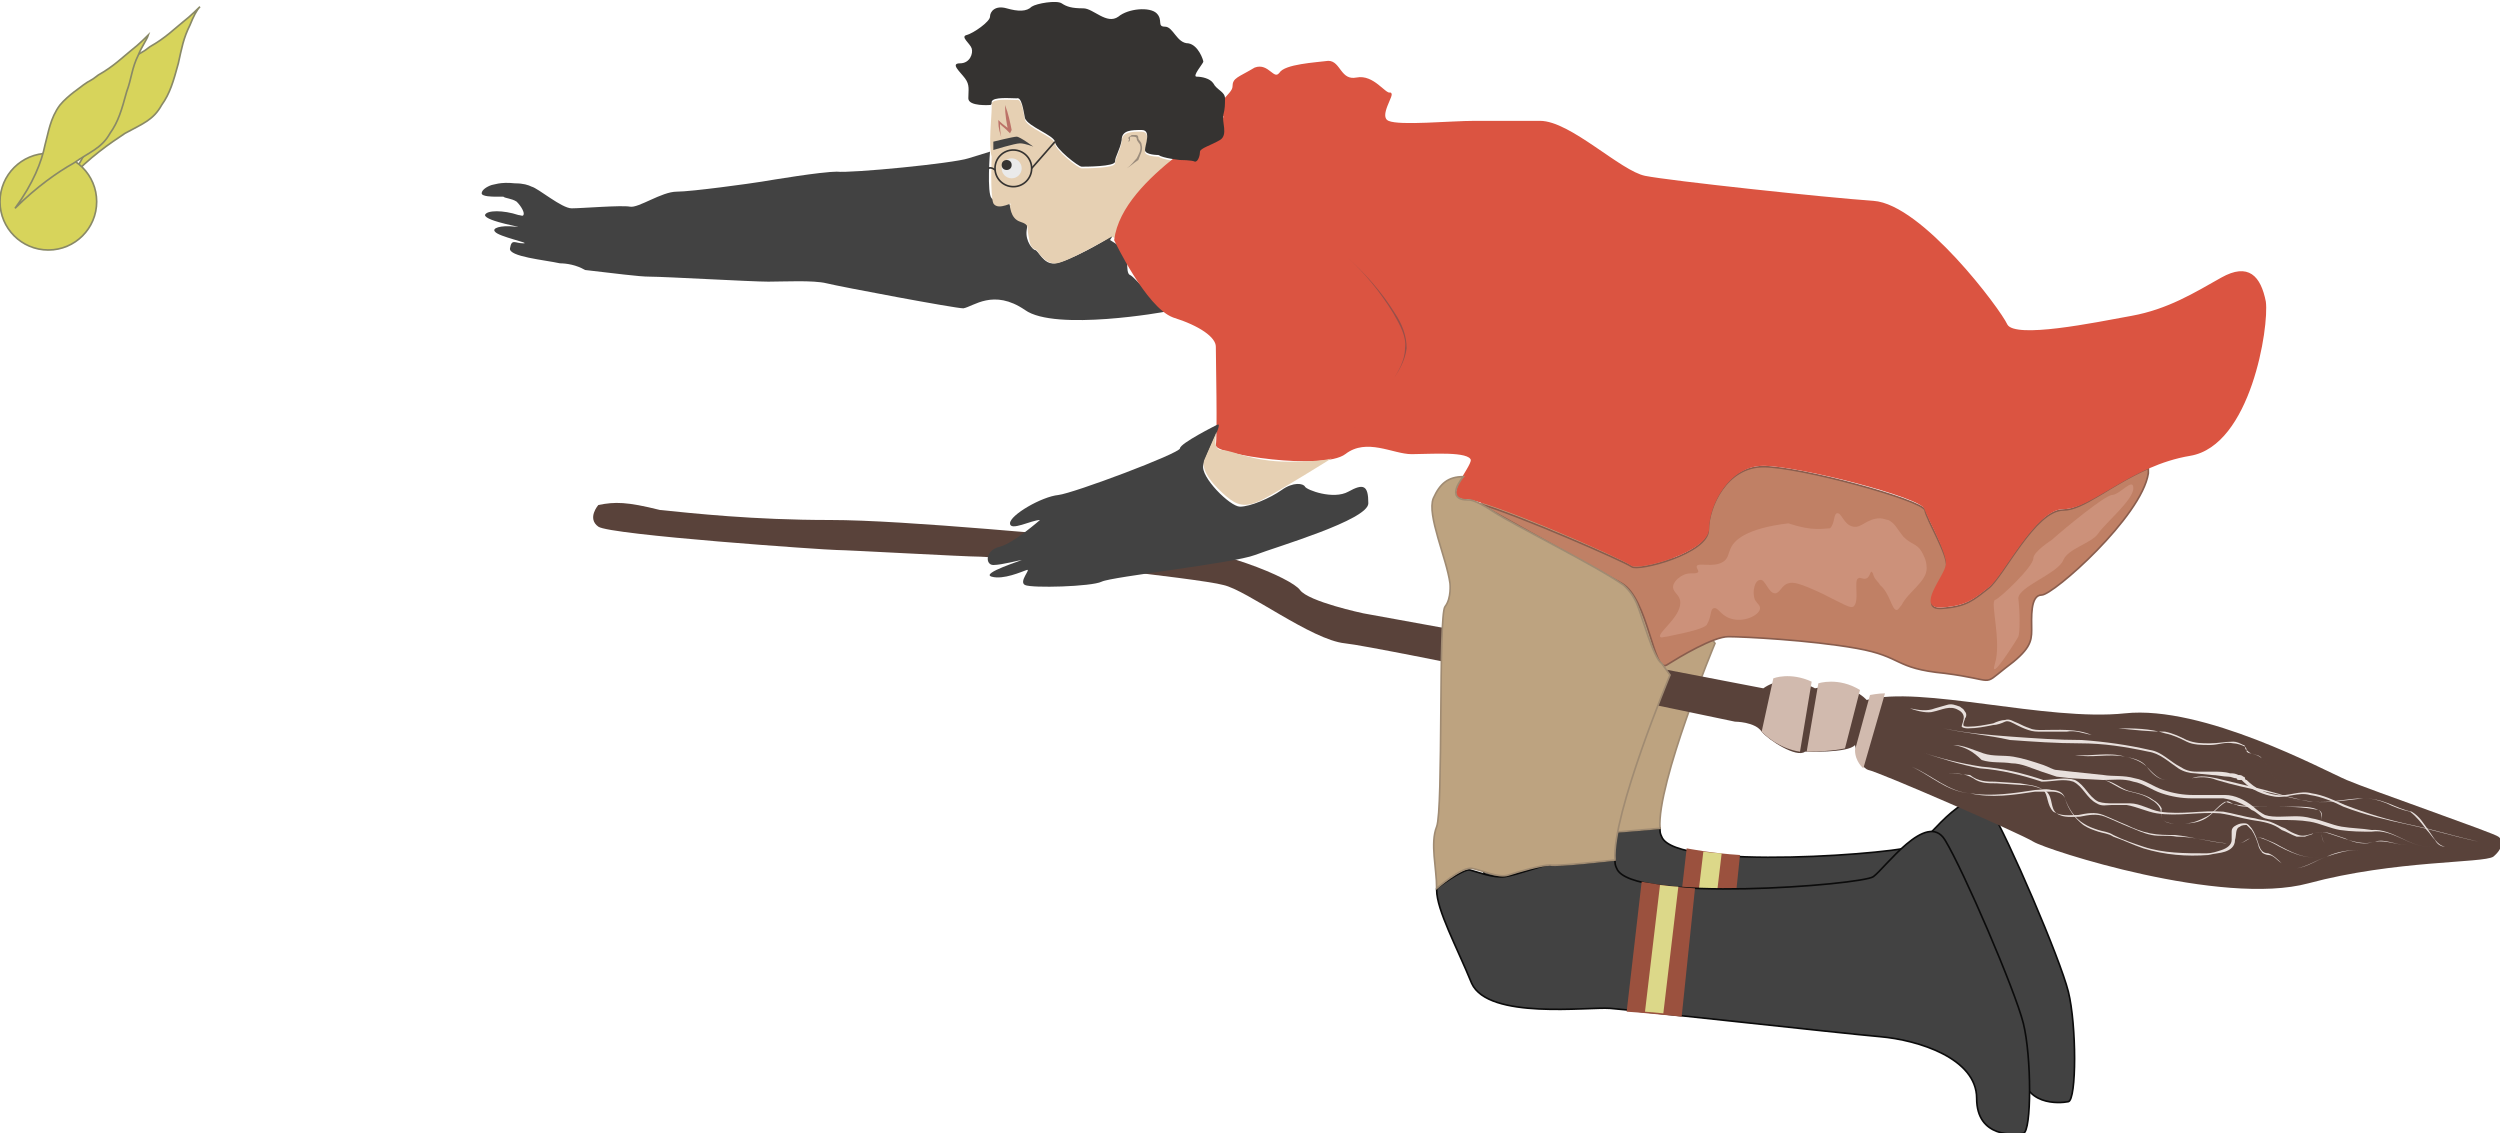 <?xml version="1.0" encoding="utf-8"?>
<!-- Generator: Adobe Illustrator 22.1.0, SVG Export Plug-In . SVG Version: 6.00 Build 0)  -->
<svg version="1.1" id="Layer_1" xmlns="http://www.w3.org/2000/svg" xmlns:xlink="http://www.w3.org/1999/xlink" x="0px" y="0px"
	 viewBox="0 0 150 68" style="enable-background:new 0 0 150 68;" xml:space="preserve">
<style type="text/css">
	.st0{fill:#D7D45B;stroke:#898966;stroke-width:0.1;stroke-miterlimit:10;}
	.st1{fill:#424242;stroke:#0B0B0B;stroke-width:0.1;stroke-miterlimit:10;}
	.st2{fill:#BDA380;stroke:#A08B72;stroke-width:0.1;stroke-miterlimit:10;}
	.st3{fill:#9B513E;}
	.st4{fill:#DCD889;}
	.st5{fill:#C08065;stroke:#895D4D;stroke-width:0.1;stroke-miterlimit:10;}
	.st6{fill:#59423A;}
	.st7{fill:#D1BAAE;}
	.st8{fill:#E8E0DD;}
	.st9{fill:#424242;}
	.st10{fill:#E6D0B3;}
	.st11{fill:#DB5441;stroke:#DB5441;stroke-width:0.1;stroke-miterlimit:10;}
	.st12{fill:none;stroke:#353331;stroke-width:0.1;stroke-miterlimit:10;}
	.st13{fill:#EAEAEA;}
	.st14{fill:#353331;}
	.st15{fill:#BC7268;}
	.st16{opacity:0.4;fill:#E0AB99;}
	.st17{fill:#974F49;}
	.st18{fill:#9B8C7C;}
</style>
<g>
	<path class="st0" d="M4.1,10.8C5.2,9.3,5.7,8,5.9,7c0.2-0.8,0.3-1.6,0.9-2.4C7.3,4,8.1,3.4,8.1,3.4c0.4-0.3,0.4-0.2,0.9-0.6
		c0.9-0.5,1.5-1.1,2-1.5c0.4-0.3,1-0.9,1-0.9l0,0c-0.2,0.2-0.4,0.6-0.6,1.1c-0.4,0.8-0.5,1.4-0.7,2.3c-0.3,1.1-0.5,1.8-1,2.5
		C9.2,7.2,8.6,7.4,7.5,8C6.6,8.6,5.4,9.4,4.1,10.8z"/>
	<path class="st1" d="M99.6,49.7c0,0.2,0,0.3,0.1,0.5c0.8,2.1,14.7,1,15.4,0.5c0.7-0.5,3.2-4,4.3-2.2c1.1,1.8,4.2,9,4.7,11
		s0.5,6.5,0,6.6s-2.8,0.3-2.8-2.1c0-2.4-3.5-3.5-5.8-3.7s-14.9-1.6-16.2-1.7S92,59.3,91,57.1c-0.9-2.2-2.1-4.4-2.1-5.6
		c0,0,0-0.1,0-0.1c0,0,1.6-1.2,2-1.1s1.4,0.5,2.1,0.4c0.7-0.1,2.3-0.7,2.6-0.7C95.9,50,99.6,49.7,99.6,49.7z"/>
	<path class="st2" d="M99.6,49.7c-0.2-2.7,3.3-11.1,3.3-11.1l-0.5-0.7c-0.5-0.3-1.2-2.9-1.5-3.6c-0.3-0.7-0.8-1.1-0.8-1.1
		c-1.7-1.2-6.6-3.6-7.8-4.4s-1.5-0.7-1.5-0.7c-1.5,0-0.3-1.4-0.3-1.4c-0.9,0-1.4,0.4-1.8,1.3c-0.4,1,0.8,3.6,1,5.1
		c0,0,0.1,0.9-0.3,1.4s-0.1,12.2-0.5,13.2c-0.4,1,0,2.5,0,3.7c0,0,1.5-1.3,2.1-1.2c0.6,0.1,1.6,0.6,2.2,0.4c0.6-0.2,2-0.6,2.5-0.6
		S99.6,49.7,99.6,49.7z"/>
	<path class="st3" d="M101.2,50.9c0,0,1.5,0.3,3.2,0.4l-0.8,7.7c0,0-3-0.3-3.3-0.3L101.2,50.9z"/>
	<path class="st4" d="M102.2,51.1c0,0,0.8,0.1,1.1,0.1l-0.9,7.6l-1.1-0.1L102.2,51.1z"/>
	<path class="st5" d="M128.9,28.1c-2.3,1-3.9,2.5-5.1,2.5c-1.7,0-3.6,4-4.5,4.7c-0.9,0.7-1.3,1.1-2.8,1.2c-1.5,0.1,0.3-1.8,0.3-2.5
		c0.1-0.7-1.2-2.8-1.3-3.4c-0.2-0.6-7.5-2.6-9.7-2.6s-3.3,2.4-3.3,3.8c0,1.4-4.2,2.5-4.6,2.2c-0.4-0.3-6.8-3.1-9.2-3.8
		c0,0,7,3.9,8.6,4.8c1.6,0.9,1.9,5.4,2.7,4.9c0.8-0.5,2.8-1.7,3.7-1.7s4.9,0.2,7.7,0.7c2.8,0.5,2.2,1.2,5.3,1.5
		c3.1,0.4,2.2,0.8,3.6-0.3c1.5-1.1,1.6-1.6,1.6-2.3s-0.1-2.1,0.6-2.1s6-4.7,6.4-7.3V28.1z"/>
	<path class="st6" d="M35.9,30.3c0,0-0.7,0.8,0,1.3S49.6,33,50.2,33c0.6,0,7.7,0.4,8.6,0.4c0.9,0,13.2,1.3,14.6,1.7
		c1.4,0.3,5.3,3.3,7.3,3.5s23.4,4.7,23.4,4.7s1.2,0,1.6,0.6c0.4,0.5,2.1,1.6,2.6,1.2c0,0,2.6,0.1,3-0.4c0,0,0.2,1.3,0.8,1.5
		c0.6,0.1,9.1,3.8,9.9,4.3c0.8,0.5,11.3,3.9,16.5,2.5s10.5-1.2,11.1-1.6c0.6-0.5,0.6-1,0.3-1.2c-0.2-0.2-7.7-2.8-9.1-3.4
		c-1.4-0.6-8.6-4.5-13.3-4c-4.7,0.5-12.3-1.7-15.5-0.8c0,0-1-1.2-3.1-0.7c0,0-1.7-1-3.1,0l-13-2.5l-11-2c0,0-3.3-0.7-3.8-1.4
		c-0.5-0.7-4.9-2.6-9.4-2.9c-4.5-0.3-14.2-1.3-18.8-1.3s-8.2-0.4-10.2-0.6C37.6,30.1,36.9,30.1,35.9,30.3z"/>
	<path class="st7" d="M109.1,41c0,0,1.2-0.4,2.5,0.4l-0.9,3.5c0,0-0.8,0.2-2.3,0.2L109.1,41z"/>
	<path class="st7" d="M106.4,40.7c0,0,1-0.4,2.3,0.2l-0.7,4.2c0,0-1.2-0.1-2.3-1.2L106.4,40.7z"/>
	<path class="st7" d="M112.2,41.7c0,0,0.5-0.1,0.9-0.1l-1.3,4.5c0,0-0.5-0.4-0.5-1.1L112.2,41.7z"/>
	<g>
		<path class="st8" d="M116.6,43.7c1.4,0.3,2.8,0.4,4.1,0.5c1.4,0.1,2.8,0.2,4.2,0.2c1.4,0.1,2.8,0.3,4.1,0.6c0.7,0.1,1.2,0.7,1.8,1
			c0.3,0.2,0.6,0.3,1,0.3l1,0c0.3,0,0.7,0,1,0.1c0.2,0,0.3,0,0.5,0.1c0.1,0,0.2,0,0.3,0.1c0,0,0.1,0,0.1,0.1c0,0,0,0.1,0.1,0.1
			c0.5,0.5,1.1,0.8,1.8,0.9c0.7,0.1,1.4-0.3,2.1-0.1c0.7,0.1,1.3,0.4,2,0.7c1.3,0.5,2.6,0.9,4,1.2c1.4,0.3,2.7,0.7,4,1v0
			c-1.4-0.3-2.7-0.7-4.1-1c-1.4-0.3-2.7-0.6-4-1.1c-0.6-0.3-1.3-0.6-2-0.7c-0.7-0.2-1.4,0.2-2.1,0.1c-0.7-0.1-1.4-0.4-1.9-0.9
			c0,0-0.1-0.1-0.1-0.1c0,0,0,0-0.1,0c-0.1,0-0.2,0-0.2-0.1c-0.2,0-0.3-0.1-0.5-0.1c-0.3,0-0.7-0.1-1-0.1l-1-0.1
			c-0.3,0-0.7-0.1-1-0.3c-0.6-0.4-1.1-0.9-1.8-1c-1.4-0.3-2.7-0.5-4.1-0.5c-1.4,0-2.8-0.1-4.2-0.2C119.3,44.1,117.9,44,116.6,43.7
			L116.6,43.7z"/>
	</g>
	<g>
		<path class="st8" d="M117.2,44.7c0.6,0,1.2,0.3,1.8,0.5c0.6,0.2,1.2,0.1,1.8,0.2c0.6,0.1,1.2,0.3,1.8,0.5c0.3,0.1,0.6,0.3,0.8,0.3
			l0.9,0.1l1.9,0.2c0.6,0.1,1.2,0,1.9,0.2c0.6,0.1,1.1,0.5,1.7,0.7c0.6,0.2,1.2,0.3,1.8,0.3l1.9,0c0.6,0,1.2,0.3,1.7,0.7
			c0.2,0.2,0.5,0.4,0.7,0.5c0.3,0.1,0.6,0.1,0.9,0.1c0.6,0,1.2-0.1,1.9,0.1c0.6,0.1,1.2,0.4,1.8,0.5c0.6,0.1,1.2,0.1,1.8,0.2
			c1.3-0.1,2.3,1.1,3.6,1v0c-1.3,0.1-2.3-1.1-3.6-0.9c-0.6,0-1.2,0-1.9-0.1c-0.6-0.1-1.2-0.4-1.8-0.5c-0.6-0.1-1.2-0.1-1.8-0.1
			c-0.3,0-0.6,0-0.9-0.1c-0.3-0.1-0.5-0.4-0.8-0.5c-0.5-0.4-1.1-0.6-1.7-0.7l-1.9,0c-0.6,0-1.2-0.1-1.8-0.3
			c-0.6-0.2-1.1-0.6-1.7-0.7c-0.6-0.2-1.2-0.1-1.8-0.1l-1.9-0.1l-0.9-0.1c-0.3-0.1-0.6-0.2-0.9-0.3c-0.6-0.2-1.2-0.5-1.8-0.5
			c-0.6-0.1-1.2,0-1.8-0.2C118.4,45.1,117.9,44.8,117.2,44.7L117.2,44.7z"/>
	</g>
	<g>
		<path class="st8" d="M124.5,45.3c1,0.1,2-0.2,3,0.1c0.5,0.1,1,0.3,1.3,0.6c0.3,0.4,0.7,0.8,1.2,0.8c0.5,0.1,1,0,1.5-0.1
			c0.5-0.1,1-0.1,1.5,0.1c1,0.3,1.9,0.5,2.9,0.7c1,0.2,1.9,0.5,2.9,0.6c1,0.1,2-0.1,3-0.2c0.5,0,1,0.1,1.5,0.3
			c0.5,0.2,0.9,0.4,1.4,0.5c0.5,0.3,0.7,0.7,1,1.1c0.3,0.4,0.5,0.9,1,1v0c-0.3,0-0.5-0.2-0.6-0.4c-0.2-0.2-0.3-0.4-0.5-0.6
			c-0.3-0.4-0.6-0.8-1-1.1c-0.5-0.1-1-0.3-1.4-0.5c-0.5-0.2-0.9-0.3-1.4-0.3c-1,0-2,0.3-3,0.2c-0.5,0-1-0.2-1.5-0.3l-1.4-0.4
			l-2.9-0.7c-0.5-0.1-1-0.2-1.5,0c-0.5,0.1-1,0.2-1.5,0.1c-0.5,0-0.9-0.5-1.2-0.8c-0.3-0.4-0.8-0.5-1.3-0.6
			C126.5,45.2,125.5,45.5,124.5,45.3L124.5,45.3z"/>
	</g>
	<g>
		<path class="st8" d="M115.2,45.1c1.2,0.4,2.4,0.7,3.7,0.9c1.3,0.1,2.5,0.4,3.7,0.8c0.6,0,1.3-0.2,1.9,0c0.6,0.3,0.8,1,1.4,1.3
			c0.3,0.1,0.6,0.1,0.9,0.1c0.3,0,0.6,0,1,0c0.6,0,1.2,0.4,1.8,0.5c1.3,0.2,2.5-0.1,3.8,0c0.6,0.1,1.2,0.3,1.9,0.4
			c0.3,0.1,0.6,0.1,0.9,0.2c0.3,0.1,0.6,0.3,0.9,0.4c0.3,0.2,0.5,0.3,0.8,0.4c0.3,0.1,0.6,0,0.9-0.1c0.3-0.1,0.7-0.1,1,0
			c0.3,0.1,0.6,0.2,0.9,0.3c0.6,0.3,1.2,0.4,1.8,0.2c0.6-0.2,1.2,0.2,1.9,0.2l0,0c-0.6,0-1.2-0.3-1.9-0.2c-0.6,0.2-1.3,0-1.9-0.2
			c-0.3-0.1-0.6-0.2-0.9-0.3c-0.3-0.1-0.6-0.1-0.9,0c-0.1,0.1-0.3,0.1-0.5,0.2c-0.2,0-0.3,0-0.5,0c-0.3-0.1-0.6-0.3-0.9-0.4
			c-0.5-0.4-1.1-0.5-1.8-0.6c-0.6-0.1-1.2-0.3-1.9-0.4c-1.3-0.1-2.5,0.2-3.8,0c-0.6-0.1-1.2-0.4-1.8-0.5c-0.3,0-0.6,0-0.9,0
			c-0.3,0-0.6,0.1-0.9-0.1c-0.6-0.3-0.8-1-1.4-1.3c-0.6-0.2-1.2,0-1.9,0c-1.2-0.4-2.4-0.7-3.7-0.8C117.7,45.9,116.4,45.5,115.2,45.1
			L115.2,45.1z"/>
	</g>
	<g>
		<path class="st8" d="M121,46c0.9,0.1,1.9,0.2,2.8,0.3c0.9,0.1,1.9,0.2,2.7,0.6c0.4,0.2,0.8,0.5,1.3,0.6c0.4,0.1,0.9,0.2,1.3,0.5
			c0.2,0.1,0.4,0.3,0.5,0.5c0.1,0.2,0,0.5,0.2,0.7c0.2,0.2,0.4,0.2,0.6,0.2c0.2,0,0.5,0,0.7,0c0.5,0,0.9-0.2,1.3-0.4
			c0.4-0.2,0.6-0.6,1.1-0.9c0.9,0.3,1.8,0.3,2.8,0.3c0.9,0,1.9,0,2.8,0.2c0.3,0.1,0.2,0.4,0.2,0.6c0,0.2,0,0.5,0,0.7
			c0,0.2,0,0.5,0.2,0.7c0.1,0.2,0.4,0.3,0.6,0.3l0,0c-0.2,0-0.5-0.1-0.6-0.3c-0.2-0.2-0.2-0.4-0.2-0.7c0-0.2,0-0.5,0-0.7
			c0-0.2,0-0.5-0.2-0.6c-0.4-0.2-0.9-0.2-1.4-0.2l-1.4,0c-0.5,0-0.9,0-1.4,0c-0.2,0-0.5,0-0.7-0.1c-0.2,0-0.5-0.3-0.6-0.2
			c-0.4,0.2-0.7,0.6-1.1,0.9c-0.4,0.3-0.9,0.4-1.3,0.4c-0.2,0-0.5,0-0.7,0c-0.2,0-0.5,0-0.7-0.2c-0.2-0.2-0.1-0.5-0.1-0.7
			c-0.1-0.2-0.3-0.4-0.5-0.5c-0.4-0.3-0.9-0.4-1.3-0.5c-0.5-0.1-0.8-0.4-1.3-0.6C124.7,46.3,122.8,46.2,121,46L121,46z"/>
	</g>
	<g>
		<path class="st8" d="M127.1,43.7c0.9,0,1.9,0,2.8,0.3c0.5,0.1,0.9,0.3,1.3,0.5c0.4,0.2,0.9,0.2,1.4,0.2c0.5,0,0.9-0.2,1.4-0.1
			c0.2,0,0.5,0.1,0.7,0.2c0,0,0.1,0.1,0.1,0.2c0,0.1,0,0.1,0,0.1c0.1,0.1,0.2,0.1,0.3,0.1c0.2,0.1,0.5,0.1,0.6,0.3
			c0.2,0.2,0.3,0.4,0.4,0.6c0.2,0.4,0.5,0.8,1,0.9l0,0c-0.5-0.1-0.8-0.5-1-0.9c-0.1-0.2-0.2-0.4-0.4-0.6c-0.2-0.2-0.4-0.2-0.6-0.3
			c-0.1,0-0.2-0.1-0.3-0.2c-0.1,0-0.1-0.2-0.1-0.2c0,0,0-0.1-0.1-0.1c-0.2-0.1-0.4-0.2-0.6-0.2c-0.5,0-0.9,0.1-1.4,0.1
			c-0.5,0-0.9,0-1.4-0.2c-0.4-0.2-0.8-0.4-1.3-0.5C129,43.9,128.1,43.8,127.1,43.7L127.1,43.7z"/>
	</g>
	<g>
		<path class="st8" d="M116.9,46.4c0.5,0,1,0,1.5,0.3c0.4,0.3,0.9,0.3,1.4,0.3l1.5,0.1c0.5,0,1,0.1,1.5,0.4c0.4,0.4,0.2,1,0.6,1.3
			c0.4,0.3,1,0.2,1.4,0.2c0.5-0.1,1-0.2,1.5,0c0.5,0.2,0.9,0.4,1.4,0.6c0.5,0.2,0.9,0.4,1.4,0.5c0.5,0.1,1,0,1.5,0.1
			c1,0,2,0.3,3,0.4c0.2,0,0.5,0,0.7,0c0.3,0,0.4-0.2,0.7-0.3c0.2-0.1,0.5-0.1,0.8,0c0.2,0.1,0.5,0.2,0.7,0.3c0.9,0.5,1.8,1,2.8,0.8
			l0,0c-1,0.2-2-0.3-2.9-0.8c-0.2-0.1-0.4-0.2-0.7-0.3c-0.2-0.1-0.5-0.1-0.7,0c-0.2,0.1-0.4,0.3-0.7,0.3c-0.3,0-0.5,0-0.8,0
			c-1-0.1-2-0.4-3-0.5c-0.5,0-1,0-1.5-0.1c-0.5-0.1-1-0.3-1.4-0.5c-0.5-0.2-0.9-0.4-1.4-0.6c-0.5-0.2-1-0.1-1.5,0
			c-0.5,0-1,0.1-1.5-0.2c-0.4-0.4-0.3-1-0.6-1.3c-0.4-0.3-0.9-0.3-1.4-0.4l-1.5-0.1c-0.5,0-1,0-1.5-0.4
			C118,46.5,117.4,46.4,116.9,46.4L116.9,46.4z"/>
	</g>
	<g>
		<path class="st8" d="M114.7,46c1.2,0.5,2.2,1.5,3.5,1.6c1.3,0.2,2.6,0,3.9-0.2c0.3,0,0.6-0.1,1,0c0.3,0,0.7,0.1,0.8,0.5
			c0.2,0.6,0.6,1.2,1.1,1.5c0.3,0.2,0.6,0.3,0.9,0.4c0.3,0.1,0.6,0.1,0.9,0.3c0.6,0.3,1.2,0.5,1.8,0.7c1.2,0.4,2.5,0.4,3.8,0.4
			c0.3,0,0.6-0.1,0.9-0.2c0.3-0.1,0.6-0.3,0.6-0.6c0-0.2,0-0.3,0-0.5c0-0.2,0.1-0.3,0.3-0.4c0.2-0.1,0.3-0.1,0.5-0.1
			c0.2,0,0.3,0.2,0.4,0.3c0.2,0.3,0.3,0.6,0.4,0.9c0.1,0.3,0.2,0.6,0.6,0.6c0.3,0.1,0.6,0.4,0.8,0.6c0.2,0.2,0.6,0.3,0.9,0.3
			c0.6-0.1,1.2-0.5,1.8-0.7c0.6-0.2,1.2-0.4,1.9-0.4l0,0c-0.6,0-1.3,0.1-1.9,0.4c-0.6,0.2-1.1,0.6-1.8,0.7c-0.3,0-0.7-0.1-0.9-0.3
			c-0.3-0.2-0.5-0.5-0.8-0.5c-0.1,0-0.4-0.1-0.4-0.2c-0.1-0.1-0.2-0.3-0.2-0.4c-0.1-0.3-0.2-0.6-0.4-0.9c-0.1-0.1-0.2-0.2-0.3-0.3
			c-0.1,0-0.3,0-0.4,0.1c-0.3,0.1-0.2,0.5-0.3,0.8c0,0.4-0.3,0.6-0.6,0.7c-0.3,0.1-0.6,0.1-1,0.2c-1.3,0.1-2.6,0-3.9-0.4
			c-0.6-0.2-1.2-0.5-1.8-0.7c-0.3-0.2-0.6-0.2-0.9-0.3c-0.3-0.1-0.6-0.2-0.9-0.4c-0.5-0.4-0.9-0.9-1.1-1.6c-0.1-0.3-0.5-0.4-0.8-0.4
			c-0.3,0-0.6,0-1,0c-1.3,0.2-2.6,0.4-3.9,0.1C116.8,47.5,115.8,46.5,114.7,46L114.7,46z"/>
	</g>
	<g>
		<path class="st8" d="M114.6,42.5c0.5,0.1,1,0.2,1.5,0l0.7-0.2c0.3-0.1,0.5,0,0.8,0.1c0.1,0.1,0.2,0.1,0.3,0.3
			c0.1,0.1,0.1,0.3,0,0.4c0,0.1-0.1,0.2-0.1,0.4c0,0.1,0.2,0.1,0.3,0.1c0.5,0,1-0.1,1.5-0.2c0.2-0.1,0.5-0.2,0.7-0.2
			c0.3-0.1,0.5,0.1,0.8,0.2c0.2,0.1,0.4,0.2,0.7,0.3c0.2,0.1,0.5,0.1,0.7,0.1c1,0,2.1-0.1,3,0.3l0,0c-0.5-0.1-1-0.3-1.5-0.2
			c-0.5,0-1,0-1.5,0c-0.3,0-0.5,0-0.8-0.1c-0.3-0.1-0.5-0.2-0.7-0.3c-0.2-0.1-0.5-0.3-0.7-0.2c-0.2,0.1-0.5,0.2-0.7,0.2
			c-0.5,0.1-1,0.2-1.5,0.2c-0.1,0-0.3,0-0.4-0.1c0-0.1,0.1-0.3,0.1-0.4c0.1-0.3-0.1-0.5-0.3-0.6c-0.5-0.3-1,0-1.5,0.1
			C115.7,42.8,115.1,42.7,114.6,42.5L114.6,42.5z"/>
	</g>
	<path class="st9" d="M33.6,15.8c-0.9-0.2-3.1-0.4-3-0.9c0.1-0.6,0.3-0.3,0.8-0.3c0.5,0-1.5-0.4-1.7-0.7c-0.2-0.2,0.3-0.4,1.2-0.3
		c0.9,0.1-1.8-0.3-1.8-0.7c0.1-0.3,1.1-0.3,2,0c0.1,0,0.3,0.1,0.3,0c0.1-0.1-0.1-0.5-0.4-0.8c-0.3-0.2-0.7-0.2-0.8-0.3
		c-0.2,0-0.2,0-0.5,0c-0.1,0-0.8,0-0.8-0.2c0-0.2,0.3-0.4,0.6-0.5c0.1,0,0.5-0.2,1.4-0.1c0.5,0,0.8,0.1,1,0.2
		c0.4,0.1,1.8,1.3,2.4,1.3c0.6,0,3-0.2,3.5-0.1s1.9-0.9,2.8-0.9c0.9,0,4.5-0.5,5.1-0.6c0.6-0.1,3.6-0.6,4.5-0.6
		c0.9,0.1,7-0.5,7.9-0.8l1.3-0.4c0,0-0.2,2.5,0.1,2.8c0.3,0.3,0.7,0.2,1,0.1c0,0,0.2,1,0.6,1c0.4,0,0.6,0.4,0.5,0.8
		C61.5,14.5,62,15,62.1,15c0.2,0,0.5,0.9,1.2,0.8c0.8-0.1,3.1-1.4,3.3-1.6c0.3-0.2,0,0.2,0,0.2l1.1,0.7c0,0-0.2,1.3,0.1,1.4
		c0.3,0.1,2,2.2,2.1,2.2c0.1,0-6.6,1.2-8.4-0.1c-1.9-1.3-3.1-0.2-3.7-0.1c-0.5,0-7.4-1.3-8.2-1.5s-2.6-0.1-3.5-0.1
		c-1,0-6.2-0.3-7.1-0.3c-0.7,0-2.1-0.2-3.9-0.4C34.6,15.9,34,15.8,33.6,15.8z"/>
	<path class="st10" d="M59.5,6.5c0,0.5-0.2,2.2,0,2.9c0,0-0.1,2.3,0.1,2.8c0.3,0.5,1.3-0.2,1,0.1c0,0,0,0.8,0.6,1
		c0.6,0.2,0.4,0.3,0.5,0.8c0.1,0.5,0.1,0.8,0.5,0.9c0,0,0.5,0.9,1.2,0.8c0.7-0.1,3.3-1.6,3.3-1.6s1.6,0.7,2.6,0.6c0,0,0-3.5,1.5-5.1
		c0,0-1-0.1-1.3-0.3c0,0-0.8,0-0.8-0.3c0-0.3,0.4-1.2-0.2-1.2s-1.2,0-1.2,0.6c-0.1,0.6-0.4,1-0.4,1.3c0,0.3-1.8,0.3-2,0.3
		s-1.6-1.1-1.6-1.5c-0.1-0.4-1.6-0.9-1.8-1.4c-0.1-0.5-0.2-1.3-0.5-1.2c-0.4,0-1.4-0.1-1.5,0.2C59.5,6.3,59.5,6.5,59.5,6.5z"/>
	<path class="st11" d="M66.9,14.4c0,0,1.9,4,3.5,4.6c1.6,0.5,2.6,1.2,2.6,1.8s0.1,5.4,0,5.9c-0.1,0.5,6.4,1.5,7.7,0.5
		c1.3-1,2.9,0,4,0c1.1,0,3.5-0.2,3.6,0.4c0,0.5-1.7,2.3-0.4,2.3s9.5,3.6,10,4c0.4,0.3,4.6-0.8,4.6-2.2c0-1.4,1.2-3.8,3.3-3.8
		s9.5,1.9,9.7,2.6c0.2,0.6,1.4,2.7,1.3,3.4c-0.1,0.7-1.8,2.6-0.3,2.5c1.5-0.1,1.9-0.5,2.8-1.2c0.9-0.7,2.8-4.7,4.5-4.7
		s4-2.6,7.6-3.2c3.6-0.6,4.7-7.7,4.5-9.2c-0.3-1.5-1-2.3-2.6-1.4c-1.6,0.9-3.2,1.9-5.4,2.3c-2.2,0.4-7,1.4-7.5,0.5
		c-0.4-0.9-5.1-7.2-8-7.4c-2.9-0.2-12.2-1.2-13.7-1.5s-4.5-3.3-6.3-3.3s-2.4,0-3.9,0s-4.5,0.3-5.2,0c-0.7-0.3,0.4-1.7,0.1-1.7
		c-0.3,0.1-1-1.1-2-0.9s-1-1-1.7-1c-0.8,0.1-2.6,0.2-2.9,0.7c-0.4,0.5-0.7-0.6-1.5-0.3C74.3,4.7,74,4.7,74,5.2
		c0,0.5-1.3,1.1-0.6,1.7C74.1,7.5,67.4,10.5,66.9,14.4z"/>
	<path class="st9" d="M73,25.5c0,0-2.2,1.1-2.2,1.4c0,0.3-6.4,2.7-7.3,2.8c-1,0.1-2.9,1.2-2.9,1.7s1.3-0.2,1.8-0.2
		c0,0-1.6,1.4-2.4,1.6c-0.9,0.2-0.9,1.1-0.4,1.1s1.6-0.3,1.7-0.3s-2.5,0.8-1.8,1c0.7,0.2,1.8-0.3,2.1-0.4s-0.5,0.7-0.1,0.9
		s4,0.1,4.6-0.2s7.9-1.1,9.2-1.6s6.8-2.1,6.8-3.1c0-1.1-0.3-1.2-1.2-0.7s-2.5-0.1-2.6-0.3s-0.7-0.3-1.4,0.2s-1.9,1-2.5,1
		c-0.6,0-2.4-1.8-2.2-2.5C72.4,27.1,73.5,25.2,73,25.5z"/>
	<path class="st10" d="M79.9,27.5c0,0-3.2,2-4.2,2.5c-1,0.5-1.5,0.3-2.1-0.2c-0.6-0.5-1.7-1.6-1.3-2.3l0.7-1.6c0,0-0.3,1.1,0.3,1.1
		c0.6,0,1.8,0.7,4,0.7S79.9,27.5,79.9,27.5z"/>
	<circle class="st12" cx="60.8" cy="10.1" r="1.1"/>
	<circle class="st13" cx="60.7" cy="10.1" r="0.6"/>
	<circle class="st14" cx="60.4" cy="9.9" r="0.3"/>
	<g>
		<path class="st15" d="M60.1,8.3c-0.1-0.3-0.2-0.6-0.2-1l0-0.1l0.1,0.1c0.2,0.2,0.4,0.3,0.6,0.5l-0.1,0.1c-0.1-0.5-0.2-1-0.2-1.6
			c0.2,0.5,0.3,1,0.4,1.5L60.6,8l-0.2-0.2c-0.2-0.2-0.4-0.3-0.5-0.5l0.1,0C60,7.6,60,8,60.1,8.3z"/>
	</g>
	<line class="st12" x1="61.9" y1="10.1" x2="63.3" y2="8.5"/>
	<path class="st12" d="M59.7,10.2c0,0-0.2-0.2-0.4-0.1"/>
	<path class="st9" d="M59.6,8.5V9c0,0,1.3-0.4,1.6-0.4c0.3,0,0.8,0.2,0.8,0.2s-0.8-0.6-1-0.6S59.6,8.5,59.6,8.5z"/>
	<path class="st16" d="M107.3,31.4c-2.5,0.3-3.3,1-3.5,1.6c-0.1,0.2-0.1,0.5-0.4,0.7c-0.6,0.4-1.6,0-1.6,0.3c0,0.1,0.1,0.2,0.1,0.3
		c-0.1,0.2-0.5,0-0.9,0.2c-0.2,0.1-0.5,0.3-0.6,0.6c-0.1,0.4,0.3,0.5,0.4,0.9c0.2,0.9-1.3,1.9-1.2,2.2c0.1,0.1,0.2,0,0.4,0
		c1.5-0.3,2.2-0.5,2.4-0.7c0.3-0.5,0.2-0.9,0.4-1c0.3-0.1,0.4,0.4,1,0.6c0.8,0.3,1.8-0.2,1.8-0.6c0-0.2-0.1-0.2-0.3-0.5
		c-0.2-0.5,0-1.2,0.3-1.2c0.3-0.1,0.5,0.8,0.9,0.8c0.3,0,0.4-0.5,0.8-0.6c0.3-0.1,0.7,0,2,0.6c1.4,0.7,1.7,0.9,1.9,0.8
		c0.4-0.3,0-1.6,0.3-1.7c0.1-0.1,0.3,0.1,0.5,0c0.2-0.1,0.2-0.4,0.3-0.4c0,0,0.1,0.1,0.1,0.2c0.1,0.3,0.3,0.4,0.4,0.6
		c0.6,0.5,0.7,1.5,1,1.5c0.1,0,0.2-0.2,0.3-0.3c0.4-0.8,1.5-1.4,1.5-2.2c0-0.5-0.2-0.8-0.3-1c-0.3-0.5-0.6-0.4-1.1-0.9
		c-0.4-0.5-0.5-0.8-0.9-1c-0.1,0-0.3-0.1-0.5-0.1c-0.8,0-1.1,0.6-1.6,0.5c-0.6-0.1-0.7-0.9-1-0.8c-0.2,0.1-0.1,0.6-0.4,0.9
		C109.4,31.7,108.8,31.9,107.3,31.4z"/>
	<path class="st16" d="M123.1,32.4c0.9-0.8,3.1-2.6,3.6-2.7c0.5,0,1.3-1.1,1.3-0.4s-1.7,2.1-2.1,2.7c-0.4,0.6-1.8,0.9-2.1,1.6
		c-0.3,0.8-2.7,1.6-2.7,2.3c0.1,0.8,0.1,2.1,0,2.3s-1.8,2.9-1.4,1.6c0.4-1.3-0.3-3.7,0-3.8c0.3-0.1,2.3-2,2.3-2.5
		C122,33.1,123.1,32.4,123.1,32.4z"/>
	<path class="st1" d="M96.9,51.6c0,0.2,0,0.3,0.1,0.5c0.8,2.1,14.7,1,15.4,0.5c0.7-0.5,3.2-4,4.3-2.2c1.1,1.8,4.2,9,4.7,11
		s0.5,6.5,0,6.6s-2.8,0.3-2.8-2.1c0-2.4-3.5-3.5-5.8-3.7c-2.3-0.2-14.9-1.6-16.2-1.7s-7.3,0.7-8.3-1.5c-0.9-2.2-2.1-4.4-2.1-5.6
		c0,0,0-0.1,0-0.1c0,0,1.6-1.2,2-1.1c0.4,0.1,1.4,0.5,2.1,0.4c0.7-0.1,2.3-0.7,2.6-0.7C93.2,52,96.9,51.6,96.9,51.6z"/>
	<path class="st2" d="M96.9,51.6c-0.2-2.7,3.3-11.1,3.3-11.1l-0.5-0.7c-0.5-0.3-1.2-2.9-1.5-3.6s-0.8-1.1-0.8-1.1
		c-1.7-1.2-6.6-3.6-7.8-4.4S88.1,30,88.1,30c-1.5,0-0.3-1.4-0.3-1.4c-0.9,0-1.4,0.4-1.8,1.3c-0.4,1,0.8,3.6,1,5.1
		c0,0,0.1,0.9-0.3,1.4s-0.1,12.2-0.5,13.2c-0.4,1,0,2.5,0,3.7c0,0,1.5-1.3,2.1-1.2s1.6,0.6,2.2,0.4c0.6-0.2,2-0.6,2.5-0.6
		C93.4,52,96.9,51.6,96.9,51.6z"/>
	<path class="st3" d="M98.5,52.9c0,0,1.5,0.3,3.2,0.4l-0.8,7.7c0,0-3-0.3-3.3-0.3L98.5,52.9z"/>
	<path class="st4" d="M99.6,53.1c0,0,0.8,0.1,1.1,0.1l-0.9,7.6l-1.1-0.1L99.6,53.1z"/>
	<path class="st14" d="M70.8,9.6c0,0-1-0.1-1.3-0.3c0,0-0.8,0-0.8-0.3c0-0.3,0.4-1.2-0.2-1.2s-1.2,0-1.2,0.6c-0.1,0.6-0.4,1-0.4,1.3
		c0,0.3-1.8,0.3-2,0.3s-1.6-1.1-1.6-1.5c-0.1-0.4-1.6-0.9-1.8-1.4c-0.1-0.5-0.2-1.3-0.5-1.2c-0.4,0-1.4-0.1-1.5,0.2
		c0,0.1,0,0.2-0.1,0.2c0,0-1.3,0.1-1.3-0.4s0.1-0.8-0.2-1.2s-0.9-0.9-0.3-0.9s0.8-0.6,0.7-0.9c-0.1-0.3-0.7-0.7-0.3-0.8
		s1.4-0.8,1.4-1.1s0.3-0.7,1-0.5s1.2,0.2,1.5-0.1c0.3-0.2,1.5-0.4,1.8-0.2s0.6,0.3,1.3,0.3c0.6,0,1.4,1,2.1,0.5
		c0.6-0.5,1.9-0.6,2.3-0.2c0.4,0.4,0,0.8,0.5,0.8c0.5,0,0.7,1,1.4,1c0.6,0.1,0.9,1,0.9,1.1c0,0.1-0.7,0.9-0.4,0.9s0.8,0.1,1,0.4
		c0.2,0.4,0.7,0.5,0.7,0.9c0,0.4,0,0.6-0.1,1c-0.1,0.4,0.3,1.2-0.2,1.5S72,8.9,72,9.1s-0.1,0.6-0.3,0.6C71.5,9.6,70.8,9.6,70.8,9.6z
		"/>
	<g>
		<path class="st17" d="M80.6,26.3c1.1-1,2.1-2.1,2.9-3.4c0.4-0.6,0.8-1.3,0.8-2c0.1-0.7-0.3-1.4-0.7-2.1c-0.8-1.3-1.7-2.4-2.8-3.4
			c-0.5-0.5-1.1-1-1.7-1.4c-0.6-0.4-1.3-0.8-2-0.9c0.7,0.1,1.4,0.5,2,0.9c0.6,0.4,1.2,0.9,1.7,1.4c1.1,1,2.1,2.1,2.9,3.4
			c0.4,0.6,0.7,1.3,0.7,2.1c-0.1,0.8-0.5,1.4-0.9,2C82.7,24.2,81.7,25.3,80.6,26.3z"/>
	</g>
	<circle class="st0" cx="2.9" cy="12.1" r="2.9"/>
	<path class="st0" d="M0.9,12.5C2,11,2.5,9.7,2.7,8.7C2.9,8,3,7.1,3.6,6.3C4.1,5.7,4.9,5.2,5,5.1c0.4-0.3,0.4-0.2,0.9-0.6
		c0.9-0.5,1.5-1.1,2-1.5c0.4-0.3,1-0.9,1-0.9l0,0C8.8,2.4,8.5,2.8,8.3,3.3C7.9,4.1,7.9,4.7,7.6,5.5c-0.3,1.1-0.5,1.8-1,2.5
		C6.1,8.9,5.4,9.1,4.4,9.8C3.5,10.3,2.2,11.2,0.9,12.5z"/>
	<g>
		<path class="st18" d="M67.6,10.1c0.3-0.2,0.4-0.4,0.6-0.6c0.1-0.2,0.3-0.5,0.2-0.8c0-0.1-0.2-0.2-0.2-0.4c0-0.1-0.2-0.1-0.3-0.1
			c-0.1,0-0.1,0-0.1,0.1c0,0.1,0,0.2-0.1,0.2c-0.1,0.1-0.2,0.2-0.2,0.4c0-0.2,0.1-0.3,0.2-0.4c0-0.1,0.1-0.1,0-0.2
			c0-0.1,0.1-0.1,0.2-0.2c0.1,0,0.2,0,0.2,0c0.1,0,0.2,0,0.2,0.2c0,0.1,0.2,0.2,0.2,0.4c0.1,0.3-0.1,0.6-0.2,0.9
			C68,9.8,67.8,10,67.6,10.1z"/>
	</g>
</g>
</svg>
